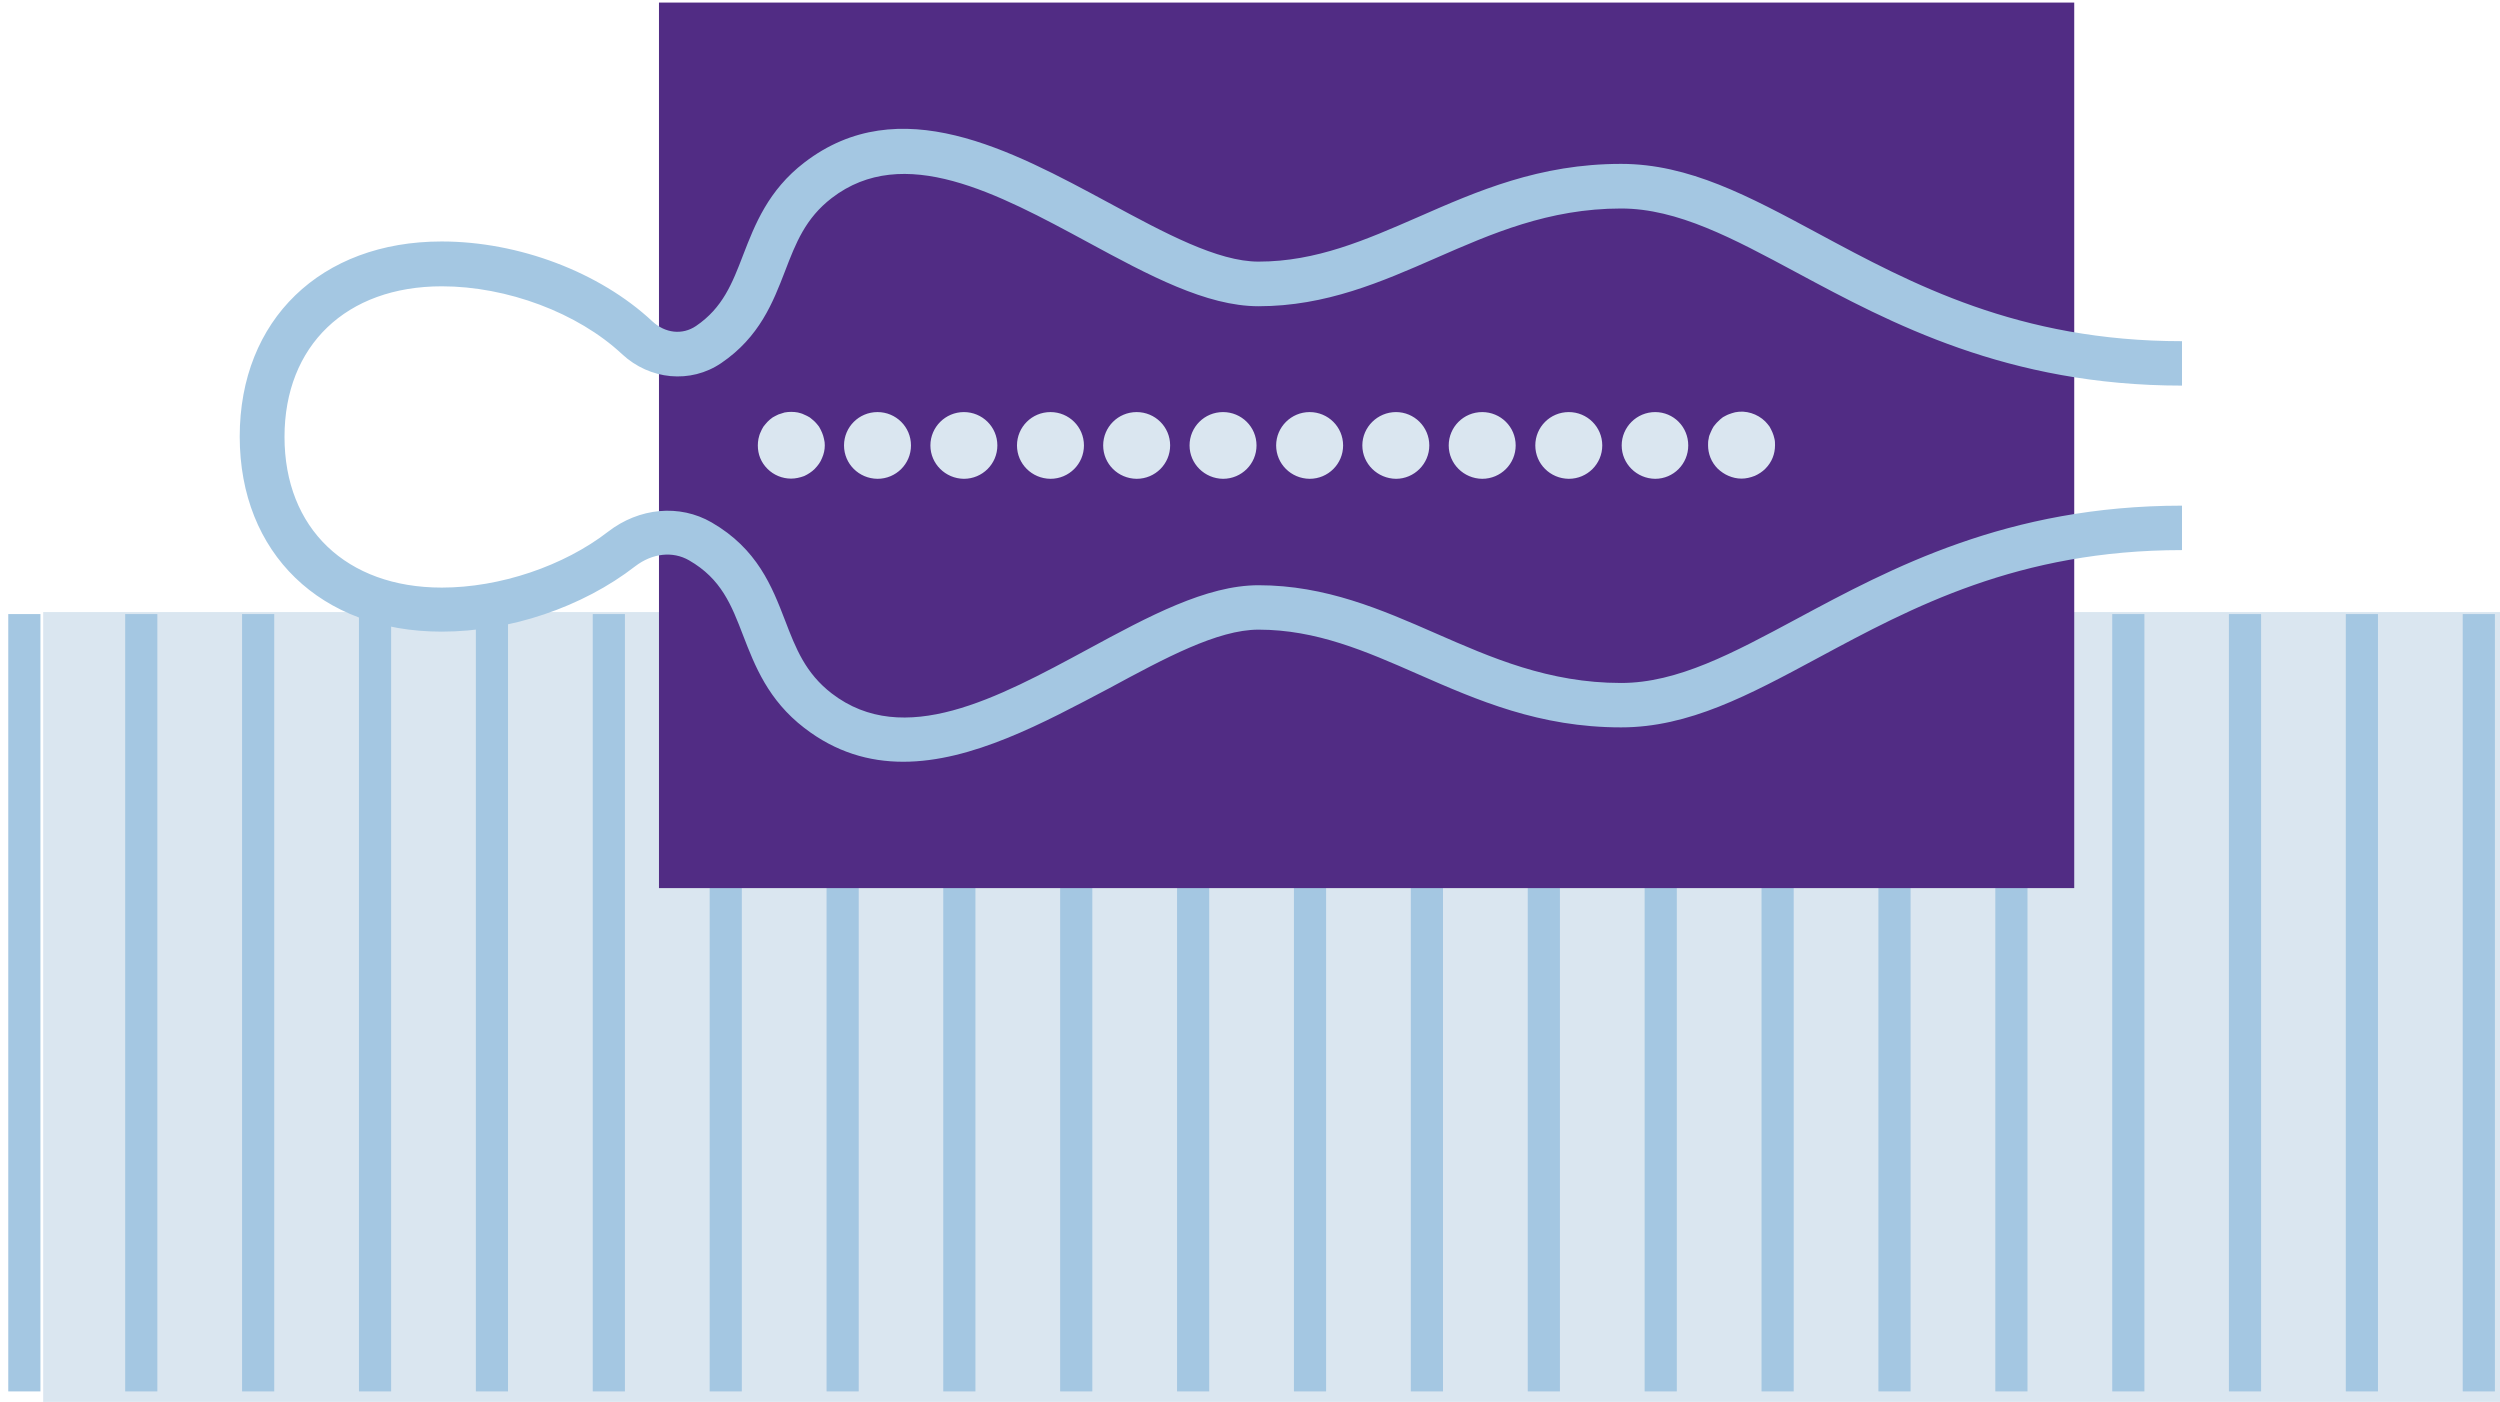 <svg xmlns="http://www.w3.org/2000/svg" width="107" height="60" viewBox="0 0 107 60">
  <g fill="none" fill-rule="evenodd" transform="translate(1)">
    <rect width="105.152" height="33.803" x=".848" y="26.197" fill="#DAE6F0" fill-rule="nonzero"/>
    <g stroke="#A4C7E2" stroke-width="1.377" transform="translate(0 26.197)">
      <path d="M.042.085L.042 33.355M5.046.085L5.046 33.355M10.049.085L10.049 33.355M15.052.085L15.052 33.355M20.055.085L20.055 33.355M25.058.085L25.058 33.355M30.062.085L30.062 33.355M35.065.085L35.065 33.355M40.06.085L40.06 33.355M45.063.085L45.063 33.355M50.066.085L50.066 33.355M55.069.085L55.069 33.355M60.072.085L60.072 33.355M65.076.085L65.076 33.355M70.079.085L70.079 33.355M75.082.085L75.082 33.355M80.085.085L80.085 33.355M85.088.085L85.088 33.355M90.092.085L90.092 33.355M95.086.085L95.086 33.355M100.089.085L100.089 33.355M105.093.085L105.093 33.355"/>
    </g>
    <rect width="60.573" height="37.901" x="27.204" y=".11" fill="#512C84" fill-rule="nonzero"/>
    <path fill="#A4C7E2" fill-rule="nonzero" d="M37.66,32.603 C36.201,32.603 34.776,32.197 33.428,31.158 C31.876,29.966 31.308,28.496 30.808,27.203 C30.308,25.901 29.875,24.777 28.493,23.983 C27.789,23.577 26.916,23.679 26.186,24.237 C23.931,25.986 20.835,27.034 17.901,27.034 C12.728,27.034 9.26,23.679 9.26,18.685 C9.26,13.69 12.728,10.335 17.901,10.335 C21.2,10.335 24.66,11.645 26.916,13.749 C27.467,14.265 28.204,14.349 28.79,13.952 C29.934,13.175 30.341,12.127 30.808,10.91 C31.308,9.617 31.876,8.146 33.428,6.955 C37.49,3.837 42.256,6.414 46.47,8.687 C48.862,9.98 51.117,11.197 52.864,11.197 C55.34,11.197 57.452,10.268 59.682,9.296 C62.243,8.172 64.889,7.014 68.383,7.014 C71.283,7.014 73.844,8.392 76.812,9.989 C80.831,12.152 85.385,14.603 92.39,14.603 L92.39,16.504 C84.91,16.504 79.916,13.825 75.904,11.67 C73.165,10.2 70.8,8.924 68.383,8.924 C65.288,8.924 62.828,10.006 60.454,11.045 C58.139,12.059 55.748,13.107 52.864,13.107 C50.634,13.107 48.166,11.78 45.563,10.369 C41.688,8.273 37.677,6.11 34.598,8.476 C33.471,9.346 33.064,10.394 32.597,11.611 C32.088,12.93 31.512,14.425 29.867,15.541 C28.561,16.428 26.814,16.268 25.618,15.152 C23.727,13.386 20.7,12.254 17.91,12.254 C13.822,12.254 11.177,14.789 11.177,18.701 C11.177,22.614 13.822,25.149 17.91,25.149 C20.394,25.149 23.125,24.228 25.024,22.758 C26.356,21.727 28.086,21.566 29.46,22.361 C31.418,23.493 32.046,25.115 32.597,26.544 C33.064,27.761 33.471,28.808 34.598,29.679 C37.677,32.045 41.688,29.882 45.563,27.786 C48.166,26.375 50.634,25.048 52.864,25.048 C55.739,25.048 58.139,26.096 60.454,27.11 C62.828,28.149 65.288,29.231 68.383,29.231 C70.8,29.231 73.165,27.955 75.904,26.485 C79.916,24.33 84.902,21.642 92.39,21.642 L92.39,23.544 C85.385,23.544 80.831,25.994 76.812,28.158 C73.844,29.755 71.283,31.132 68.383,31.132 C64.889,31.132 62.243,29.975 59.682,28.851 C57.452,27.87 55.34,26.949 52.864,26.949 C51.117,26.949 48.862,28.166 46.47,29.459 C43.655,30.946 40.594,32.603 37.66,32.603 Z"/>
    <g fill="#DAE6F0" fill-rule="nonzero" transform="translate(31.318 16.8)">
      <path d="M1.542 3.685C1.16 3.685.796 3.532.533 3.27.253 2.992.117 2.645.117 2.265.117 2.172.126 2.079.143 1.986.168 1.893.185 1.8.227 1.715.261 1.623.312 1.538.355 1.462.414 1.394.473 1.31.533 1.251.601 1.183.668 1.124.753 1.065.838 1.023.914.972.999.938 1.092.904 1.186.879 1.262.854 1.449.82 1.644.82 1.83.854 1.915.879 2.008.896 2.085.938 2.178.972 2.263 1.023 2.339 1.065 2.407 1.124 2.492 1.183 2.559 1.251 2.619 1.31 2.678 1.386 2.737 1.462 2.78 1.546 2.831 1.623 2.865 1.715 2.899 1.8 2.933 1.893 2.949 1.986 2.975 2.079 2.983 2.172 2.983 2.265 2.983 2.451 2.941 2.637 2.865 2.806 2.797 2.983 2.687 3.127 2.551 3.27 2.424 3.397 2.263 3.499 2.101 3.575 1.915 3.642 1.728 3.685 1.542 3.685zM37.09 2.265C37.09 1.479 37.734.837 38.523.837L38.523.837C39.312.837 39.939 1.47 39.939 2.265L39.939 2.265C39.939 3.051 39.312 3.693 38.523 3.693L38.523 3.693C37.734 3.685 37.09 3.051 37.09 2.265zM33.393 2.265C33.393 1.479 34.029.837 34.826.837L34.826.837C35.614.837 36.259 1.47 36.259 2.265L36.259 2.265C36.259 3.051 35.623 3.693 34.826 3.693L34.826 3.693C34.029 3.685 33.393 3.051 33.393 2.265zM29.687 2.265C29.687 1.479 30.323.837 31.12.837L31.12.837C31.909.837 32.553 1.47 32.553 2.265L32.553 2.265C32.553 3.051 31.917 3.693 31.12 3.693L31.12 3.693C30.331 3.685 29.687 3.051 29.687 2.265zM25.99 2.265C25.99 1.479 26.643.837 27.431.837L27.431.837C28.211.837 28.856 1.47 28.856 2.265L28.856 2.265C28.856 3.051 28.211 3.693 27.431 3.693L27.431 3.693C26.643 3.685 25.99 3.051 25.99 2.265zM22.301 2.265C22.301 1.479 22.945.837 23.734.837L23.734.837C24.523.837 25.167 1.47 25.167 2.265L25.167 2.265C25.167 3.051 24.531 3.693 23.734 3.693L23.734 3.693C22.937 3.685 22.301 3.051 22.301 2.265zM18.595 2.265C18.595 1.479 19.231.837 20.028.837L20.028.837C20.817.837 21.461 1.47 21.461 2.265L21.461 2.265C21.461 3.051 20.825 3.693 20.028 3.693L20.028 3.693C19.24 3.685 18.595 3.051 18.595 2.265zM14.898 2.265C14.898 1.479 15.534.837 16.331.837L16.331.837C17.12.837 17.764 1.47 17.764 2.265L17.764 2.265C17.764 3.051 17.128 3.693 16.331 3.693L16.331 3.693C15.534 3.685 14.898 3.051 14.898 2.265zM11.209 2.265C11.209 1.479 11.845.837 12.642.837L12.642.837C13.431.837 14.075 1.47 14.075 2.265L14.075 2.265C14.075 3.051 13.439 3.693 12.642 3.693L12.642 3.693C11.845 3.685 11.209 3.051 11.209 2.265zM7.503 2.265C7.503 1.479 8.148.837 8.936.837L8.936.837C9.725.837 10.369 1.47 10.369 2.265L10.369 2.265C10.369 3.051 9.733 3.693 8.936 3.693L8.936 3.693C8.148 3.685 7.503 3.051 7.503 2.265zM3.806 2.265C3.806 1.479 4.442.837 5.239.837L5.239.837C6.028.837 6.672 1.47 6.672 2.265L6.672 2.265C6.672 3.051 6.036 3.693 5.239 3.693L5.239 3.693C4.442 3.685 3.806 3.051 3.806 2.265zM42.22 3.685C42.025 3.685 41.839 3.642 41.661 3.566 41.5 3.499 41.338 3.389 41.203 3.262 40.923 2.983 40.787 2.62 40.787 2.256 40.787 2.163 40.787 2.07 40.813 1.977 40.821 1.885 40.855 1.792 40.897 1.707 40.931 1.614 40.982 1.53 41.025 1.454 41.084 1.386 41.143 1.301 41.211 1.242 41.271 1.175 41.347 1.115 41.423 1.056 41.508 1.014 41.584.963 41.678.93 41.762.896 41.856.87 41.949.845 42.398.752 42.899.904 43.238 1.242 43.297 1.301 43.357 1.377 43.416 1.454 43.458 1.538 43.509 1.614 43.543 1.707 43.577 1.792 43.611 1.885 43.628 1.977 43.653 2.07 43.653 2.163 43.653 2.256 43.653 2.628 43.518 2.983 43.238 3.262 43.111 3.389 42.958 3.49 42.789 3.566 42.593 3.642 42.407 3.685 42.22 3.685z"/>
    </g>
  </g>
</svg>
